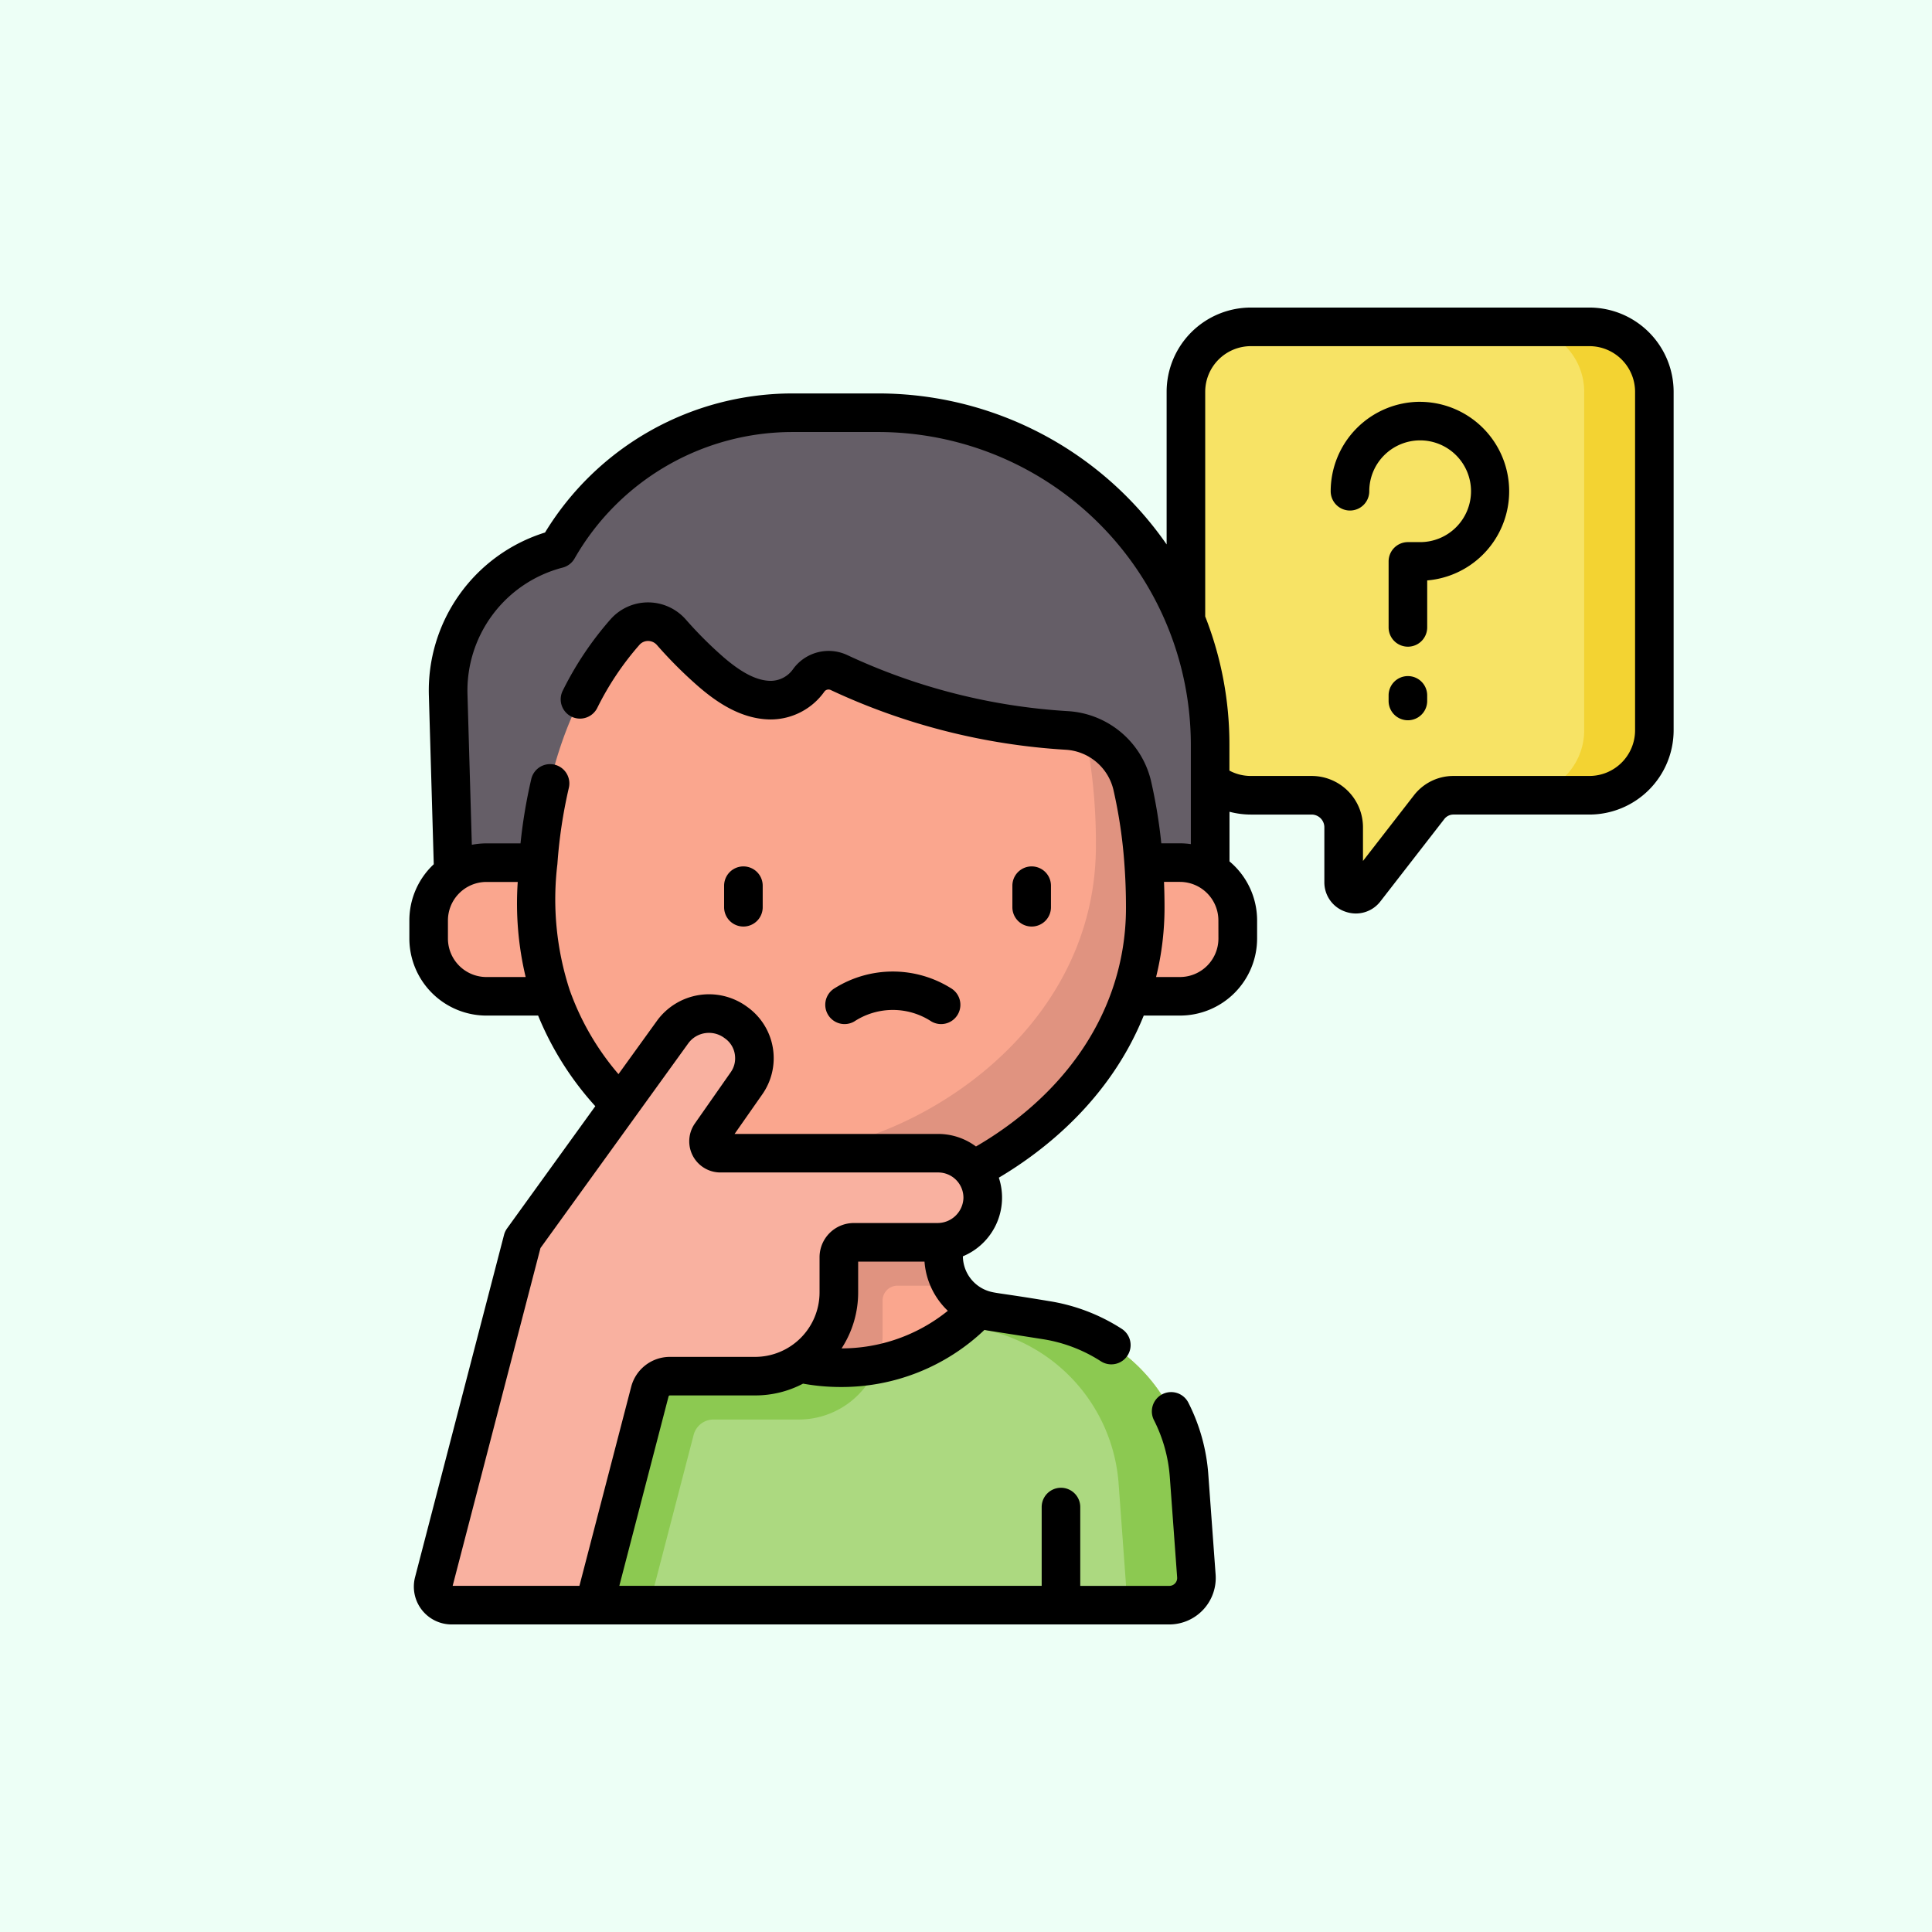 <svg xmlns="http://www.w3.org/2000/svg" width="172" height="172" viewBox="0 0 172 172">
  <g id="Grupo_57269" data-name="Grupo 57269" transform="translate(-239 -1396)">
    <rect id="Rectángulo_5306" data-name="Rectángulo 5306" width="172" height="172" transform="translate(239 1396)" fill="#edfff6"/>
    <g id="pregunta" transform="translate(265.223 1423.381)">
      <path id="Trazado_101907" data-name="Trazado 101907" d="M348.074,7.5H317.935a5.782,5.782,0,0,0-5.782,5.782V43.421a5.782,5.782,0,0,0,5.782,5.782h5.408a2.851,2.851,0,0,1,2.851,2.851v4.876a1.075,1.075,0,0,0,1.925.659l5.683-7.323a2.746,2.746,0,0,1,2.17-1.063h12.1a5.782,5.782,0,0,0,5.782-5.782V13.282A5.781,5.781,0,0,0,348.074,7.5Z" transform="translate(-232.796 -5.783)" fill="#f7e365"/>
      <path id="Trazado_101908" data-name="Trazado 101908" d="M447.993,7.5h-6.246a5.782,5.782,0,0,1,5.782,5.782V43.421a5.782,5.782,0,0,1-5.782,5.782h6.246a5.782,5.782,0,0,0,5.782-5.782V13.282A5.782,5.782,0,0,0,447.993,7.5Z" transform="translate(-332.716 -5.783)" fill="#f3d332"/>
      <path id="Trazado_101909" data-name="Trazado 101909" d="M100.659,340.157H39.776l.838-11.5A15.165,15.165,0,0,1,53.4,314.777l4.821-.756a5.031,5.031,0,0,0,4.256-4.972v-17.7h18.09v17.7a5.033,5.033,0,0,0,4.256,4.972l4.824.756a15.163,15.163,0,0,1,12.781,13.881l.649,8.9a2.42,2.42,0,0,1-2.414,2.6Z" transform="translate(-22.788 -224.637)" fill="#faa68e"/>
      <path id="Trazado_101910" data-name="Trazado 101910" d="M58.315,325.008a1.828,1.828,0,0,1,1.769-1.368h7.6a7.454,7.454,0,0,0,7.454-7.454v-3.133a1.329,1.329,0,0,1,1.329-1.329h4.867a5.012,5.012,0,0,1-.769-2.666v-5.266H64.585a1.055,1.055,0,0,1-.865-1.661l3.2-4.576a3.889,3.889,0,0,0-.9-5.364l-.082-.06a4.016,4.016,0,0,0-3.47-.615v17.541a5.031,5.031,0,0,1-4.256,4.972l-4.821.756a15.137,15.137,0,0,0-8.362,4.242L39.868,338.9l-.092,1.263h14.6Z" transform="translate(-22.788 -224.646)" fill="#e09380"/>
      <path id="Trazado_101911" data-name="Trazado 101911" d="M100.659,415.451H39.776l.838-11.5A15.165,15.165,0,0,1,53.4,390.071l4.821-.756a5.186,5.186,0,0,0,.986-.258,16.843,16.843,0,0,0,24.5-.052,5.044,5.044,0,0,0,1.12.31l4.824.756a15.163,15.163,0,0,1,12.781,13.881l.649,8.9a2.422,2.422,0,0,1-2.414,2.6Z" transform="translate(-22.788 -299.931)" fill="#acd980"/>
      <path id="Trazado_101912" data-name="Trazado 101912" d="M60.085,399.1h7.6a7.456,7.456,0,0,0,7.015-4.93,17.163,17.163,0,0,1-3.271.317,16.6,16.6,0,0,1-12.223-5.255c-2.914,1.081-8.97.072-14.17,5.256l-5.166,19.875-.092,1.263h14.6l3.941-15.159A1.827,1.827,0,0,1,60.085,399.1Z" transform="translate(-22.789 -300.106)" fill="#8cc951"/>
      <path id="Trazado_101913" data-name="Trazado 101913" d="M245.45,412.855l-.649-8.9a15.131,15.131,0,0,0-3.968-9.17c-5.2-5.648-11.659-4.7-14.514-5.686l-.033-.012c-.071-.025-.141-.05-.21-.079a15.964,15.964,0,0,1-1.64,1.547l1.313.206a15.163,15.163,0,0,1,12.781,13.881l.649,8.9a2.411,2.411,0,0,1-.729,1.909h4.586A2.42,2.42,0,0,0,245.45,412.855Z" transform="translate(-165.165 -299.931)" fill="#8cc951"/>
      <path id="Trazado_101914" data-name="Trazado 101914" d="M63.588,40.894H55.911A24,24,0,0,0,35.049,53.017a13.094,13.094,0,0,0-9.755,13.039l.663,22.932H93.128V70.433A29.539,29.539,0,0,0,63.588,40.894Z" transform="translate(-11.618 -31.53)" fill="#655e67"/>
      <g id="Grupo_57267" data-name="Grupo 57267" transform="translate(11.939 27.96)">
        <path id="Trazado_101915" data-name="Trazado 101915" d="M34.7,227.721H22.869a5.144,5.144,0,0,1-5.144-5.144v-1.613a5.144,5.144,0,0,1,5.144-5.144H34.7Z" transform="translate(-17.725 -194.361)" fill="#faa68e"/>
        <path id="Trazado_101916" data-name="Trazado 101916" d="M258.155,227.721h11.831a5.144,5.144,0,0,0,5.144-5.144v-1.613a5.144,5.144,0,0,0-5.144-5.144H258.155Z" transform="translate(-203.101 -194.361)" fill="#faa68e"/>
        <path id="Trazado_101917" data-name="Trazado 101917" d="M113.86,147.551c0,16.955-17.105,26.687-27.1,26.687s-27.1-9.733-27.1-26.687c0-10.83,3.01-19.027,7.881-24.524a2.752,2.752,0,0,1,4.122.014A36.735,36.735,0,0,0,75.23,126.6c1.5,1.292,3.279,2.471,5.259,2.492a4.186,4.186,0,0,0,3.4-1.751,2.167,2.167,0,0,1,2.716-.7,55.545,55.545,0,0,0,20.255,5.147,6.342,6.342,0,0,1,5.831,4.877A48.173,48.173,0,0,1,113.86,147.551Z" transform="translate(-50.061 -122.106)" fill="#faa68e"/>
      </g>
      <path id="Trazado_101918" data-name="Trazado 101918" d="M131.775,170.351a6.321,6.321,0,0,0-4.168-4.555,50.243,50.243,0,0,1,.939,9.947c0,17.313-17.466,27.251-27.671,27.251-4.745,0-11.063-2.151-16.464-6.194,5.881,7.2,15.09,11.125,21.431,11.125,9.993,0,27.1-9.733,27.1-26.687a48.157,48.157,0,0,0-1.166-10.886Z" transform="translate(-57.204 -127.832)" fill="#e09380"/>
      <path id="Trazado_101919" data-name="Trazado 101919" d="M33.82,327.164l4.941-19.006a1.843,1.843,0,0,1,1.784-1.379h7.588a7.454,7.454,0,0,0,7.454-7.454v-3.133a1.329,1.329,0,0,1,1.329-1.329h7.409a4.032,4.032,0,0,0,4.068-3.931,3.965,3.965,0,0,0-3.966-4H45.034a1.055,1.055,0,0,1-.865-1.661l3.2-4.576a3.889,3.889,0,0,0-.9-5.364l-.082-.06a4.006,4.006,0,0,0-5.612.885c-2.288,3.173-12.344,17.1-13.338,18.474L19.521,325.1a1.647,1.647,0,0,0,1.594,2.061H33.82Z" transform="translate(-7.13 -211.643)" fill="#f9b1a0"/>
      <g id="Grupo_57268" data-name="Grupo 57268" transform="translate(10.22)">
        <path id="Trazado_101920" data-name="Trazado 101920" d="M376.4,36.641a7.972,7.972,0,0,0-7.963,7.963,1.717,1.717,0,1,0,3.435,0,4.529,4.529,0,1,1,4.529,4.529h-1.09a1.717,1.717,0,0,0-1.717,1.717v5.875a1.717,1.717,0,1,0,3.435,0V52.543a7.964,7.964,0,0,0-.627-15.9Z" transform="translate(-286.413 -28.251)"/>
        <path id="Trazado_101921" data-name="Trazado 101921" d="M392.671,143.284A1.717,1.717,0,0,0,390.954,145v.5a1.717,1.717,0,1,0,3.435,0V145A1.717,1.717,0,0,0,392.671,143.284Z" transform="translate(-303.774 -110.475)"/>
        <path id="Trazado_101922" data-name="Trazado 101922" d="M115.276,0H85.138a7.507,7.507,0,0,0-7.5,7.5V21.088A31.244,31.244,0,0,0,51.97,7.646H44.292A25.8,25.8,0,0,0,22.3,20.027,14.731,14.731,0,0,0,11.959,34.575l.434,14.986a6.843,6.843,0,0,0-2.172,5v1.612a6.869,6.869,0,0,0,6.863,6.86h4.6A27.494,27.494,0,0,0,26.775,71.1L18.919,81.982a1.722,1.722,0,0,0-.269.572l-7.921,30.473a3.364,3.364,0,0,0,3.256,4.211H77.87A4.14,4.14,0,0,0,82,112.8l-.65-8.9a16.73,16.73,0,0,0-1.778-6.408,1.717,1.717,0,0,0-3.062,1.557,13.312,13.312,0,0,1,1.414,5.1l.65,8.9a.7.7,0,0,1-.7.756H69.949v-7.017a1.717,1.717,0,0,0-3.435,0V113.8h-37.6l4.382-16.857a.126.126,0,0,1,.122-.094H41A9.114,9.114,0,0,0,45.27,95.8a18.885,18.885,0,0,0,3.369.3,18.426,18.426,0,0,0,12.778-5.082h.006c.335.07.081.018,5.169.819a13.338,13.338,0,0,1,5.193,1.973,1.717,1.717,0,1,0,1.859-2.888,16.749,16.749,0,0,0-6.521-2.478c-4.406-.739-4.811-.673-5.516-.944A3.293,3.293,0,0,1,59.5,84.464a5.655,5.655,0,0,0,3.2-7c4.062-2.408,9.887-6.966,12.9-14.432h3.233a6.868,6.868,0,0,0,6.86-6.86V54.564a6.852,6.852,0,0,0-2.457-5.257V44.888a7.494,7.494,0,0,0,1.91.249h5.408A1.135,1.135,0,0,1,91.68,46.27v4.877a2.756,2.756,0,0,0,1.889,2.642,2.846,2.846,0,0,0,.922.155,2.753,2.753,0,0,0,2.187-1.087l5.682-7.321a1.026,1.026,0,0,1,.815-.4h12.1a7.507,7.507,0,0,0,7.5-7.5V7.5a7.509,7.509,0,0,0-7.5-7.5ZM13.655,56.176V54.564a3.432,3.432,0,0,1,3.428-3.428h2.787a28.188,28.188,0,0,0,.705,8.465H17.083a3.43,3.43,0,0,1-3.428-3.426ZM48.7,92.662a9.114,9.114,0,0,0,1.476-4.981V84.937h5.907a6.714,6.714,0,0,0,2.076,4.378A15.053,15.053,0,0,1,48.7,92.662Zm8.5-11.16H49.785a3.049,3.049,0,0,0-3.046,3.046v3.133A5.743,5.743,0,0,1,41,93.418H33.415a3.561,3.561,0,0,0-3.446,2.665L25.362,113.8H14.076L21.893,83.73c.606-.839,11.745-16.265,13.15-18.213a2.261,2.261,0,0,1,1.485-.916,2.3,2.3,0,0,1,1.724.415l.084.061a2.136,2.136,0,0,1,.886,1.694,2.111,2.111,0,0,1-.387,1.3l-3.2,4.574A2.772,2.772,0,0,0,37.9,77H57.3a2.248,2.248,0,0,1,2.249,2.27A2.306,2.306,0,0,1,57.194,81.5ZM82.25,56.176A3.429,3.429,0,0,1,78.825,59.6H76.7a25.813,25.813,0,0,0,.751-6.2c0-.766-.016-1.524-.046-2.269h1.415a3.431,3.431,0,0,1,3.426,3.428ZM78.825,47.7H77.164a45.879,45.879,0,0,0-.919-5.571,8.1,8.1,0,0,0-7.409-6.2,53.959,53.959,0,0,1-19.626-4.989,3.906,3.906,0,0,0-4.866,1.3,2.452,2.452,0,0,1-1.958.994c-1.2-.014-2.525-.675-4.16-2.078a35.308,35.308,0,0,1-3.4-3.393,4.484,4.484,0,0,0-3.354-1.515h0a4.461,4.461,0,0,0-3.336,1.5,29.26,29.26,0,0,0-4.261,6.363,1.717,1.717,0,0,0,3.074,1.533,25.822,25.822,0,0,1,3.757-5.617,1.013,1.013,0,0,1,.765-.344,1.045,1.045,0,0,1,.786.356,38.7,38.7,0,0,0,3.73,3.723c1.437,1.233,3.659,2.877,6.357,2.908a5.881,5.881,0,0,0,4.848-2.51.462.462,0,0,1,.564-.1,57.433,57.433,0,0,0,20.886,5.306,4.646,4.646,0,0,1,4.256,3.55,43.549,43.549,0,0,1,.982,6.64c.092,1.239.139,2.537.139,3.859a22.181,22.181,0,0,1-1.234,7.347c-2.566,7.335-8.308,11.717-12.12,13.925A5.642,5.642,0,0,0,57.3,73.57H39.175l2.472-3.532a5.606,5.606,0,0,0-1.292-7.74l-.084-.061a5.724,5.724,0,0,0-8.014,1.271l-3.419,4.738a23.626,23.626,0,0,1-4.346-7.494A26.058,26.058,0,0,1,23.4,49.544a43.354,43.354,0,0,1,1.019-6.785,1.717,1.717,0,1,0-3.343-.789,45.75,45.75,0,0,0-.959,5.732H17.083a6.86,6.86,0,0,0-1.3.126l-.386-13.351a11.315,11.315,0,0,1,8.475-11.327,1.718,1.718,0,0,0,1.057-.81A22.352,22.352,0,0,1,44.292,11.08H51.97A27.855,27.855,0,0,1,79.793,38.9v8.867a6.9,6.9,0,0,0-.969-.07Zm40.518-10.064a4.069,4.069,0,0,1-4.064,4.064h-12.1a4.44,4.44,0,0,0-3.527,1.727l-4.533,5.841v-3A4.573,4.573,0,0,0,90.546,41.7H85.138a4.014,4.014,0,0,1-1.91-.477V38.9A31.1,31.1,0,0,0,81.073,27.5V7.5a4.069,4.069,0,0,1,4.064-4.064h30.138A4.07,4.07,0,0,1,119.343,7.5Z" transform="translate(-10.22)"/>
        <path id="Trazado_101923" data-name="Trazado 101923" d="M134.323,222.636a1.717,1.717,0,0,0,1.717-1.717V219a1.717,1.717,0,1,0-3.435,0v1.917A1.717,1.717,0,0,0,134.323,222.636Z" transform="translate(-104.582 -167.53)"/>
        <path id="Trazado_101924" data-name="Trazado 101924" d="M246.4,222.636a1.717,1.717,0,0,0,1.717-1.717V219a1.717,1.717,0,0,0-3.435,0v1.917A1.717,1.717,0,0,0,246.4,222.636Z" transform="translate(-190.996 -167.53)"/>
        <path id="Trazado_101925" data-name="Trazado 101925" d="M174.511,262.594a6.261,6.261,0,0,1,6.864,0,1.717,1.717,0,0,0,1.73-2.967,9.757,9.757,0,0,0-10.325,0,1.717,1.717,0,1,0,1.731,2.967Z" transform="translate(-134.9 -199.038)"/>
      </g>
    </g>
  </g>
</svg>
